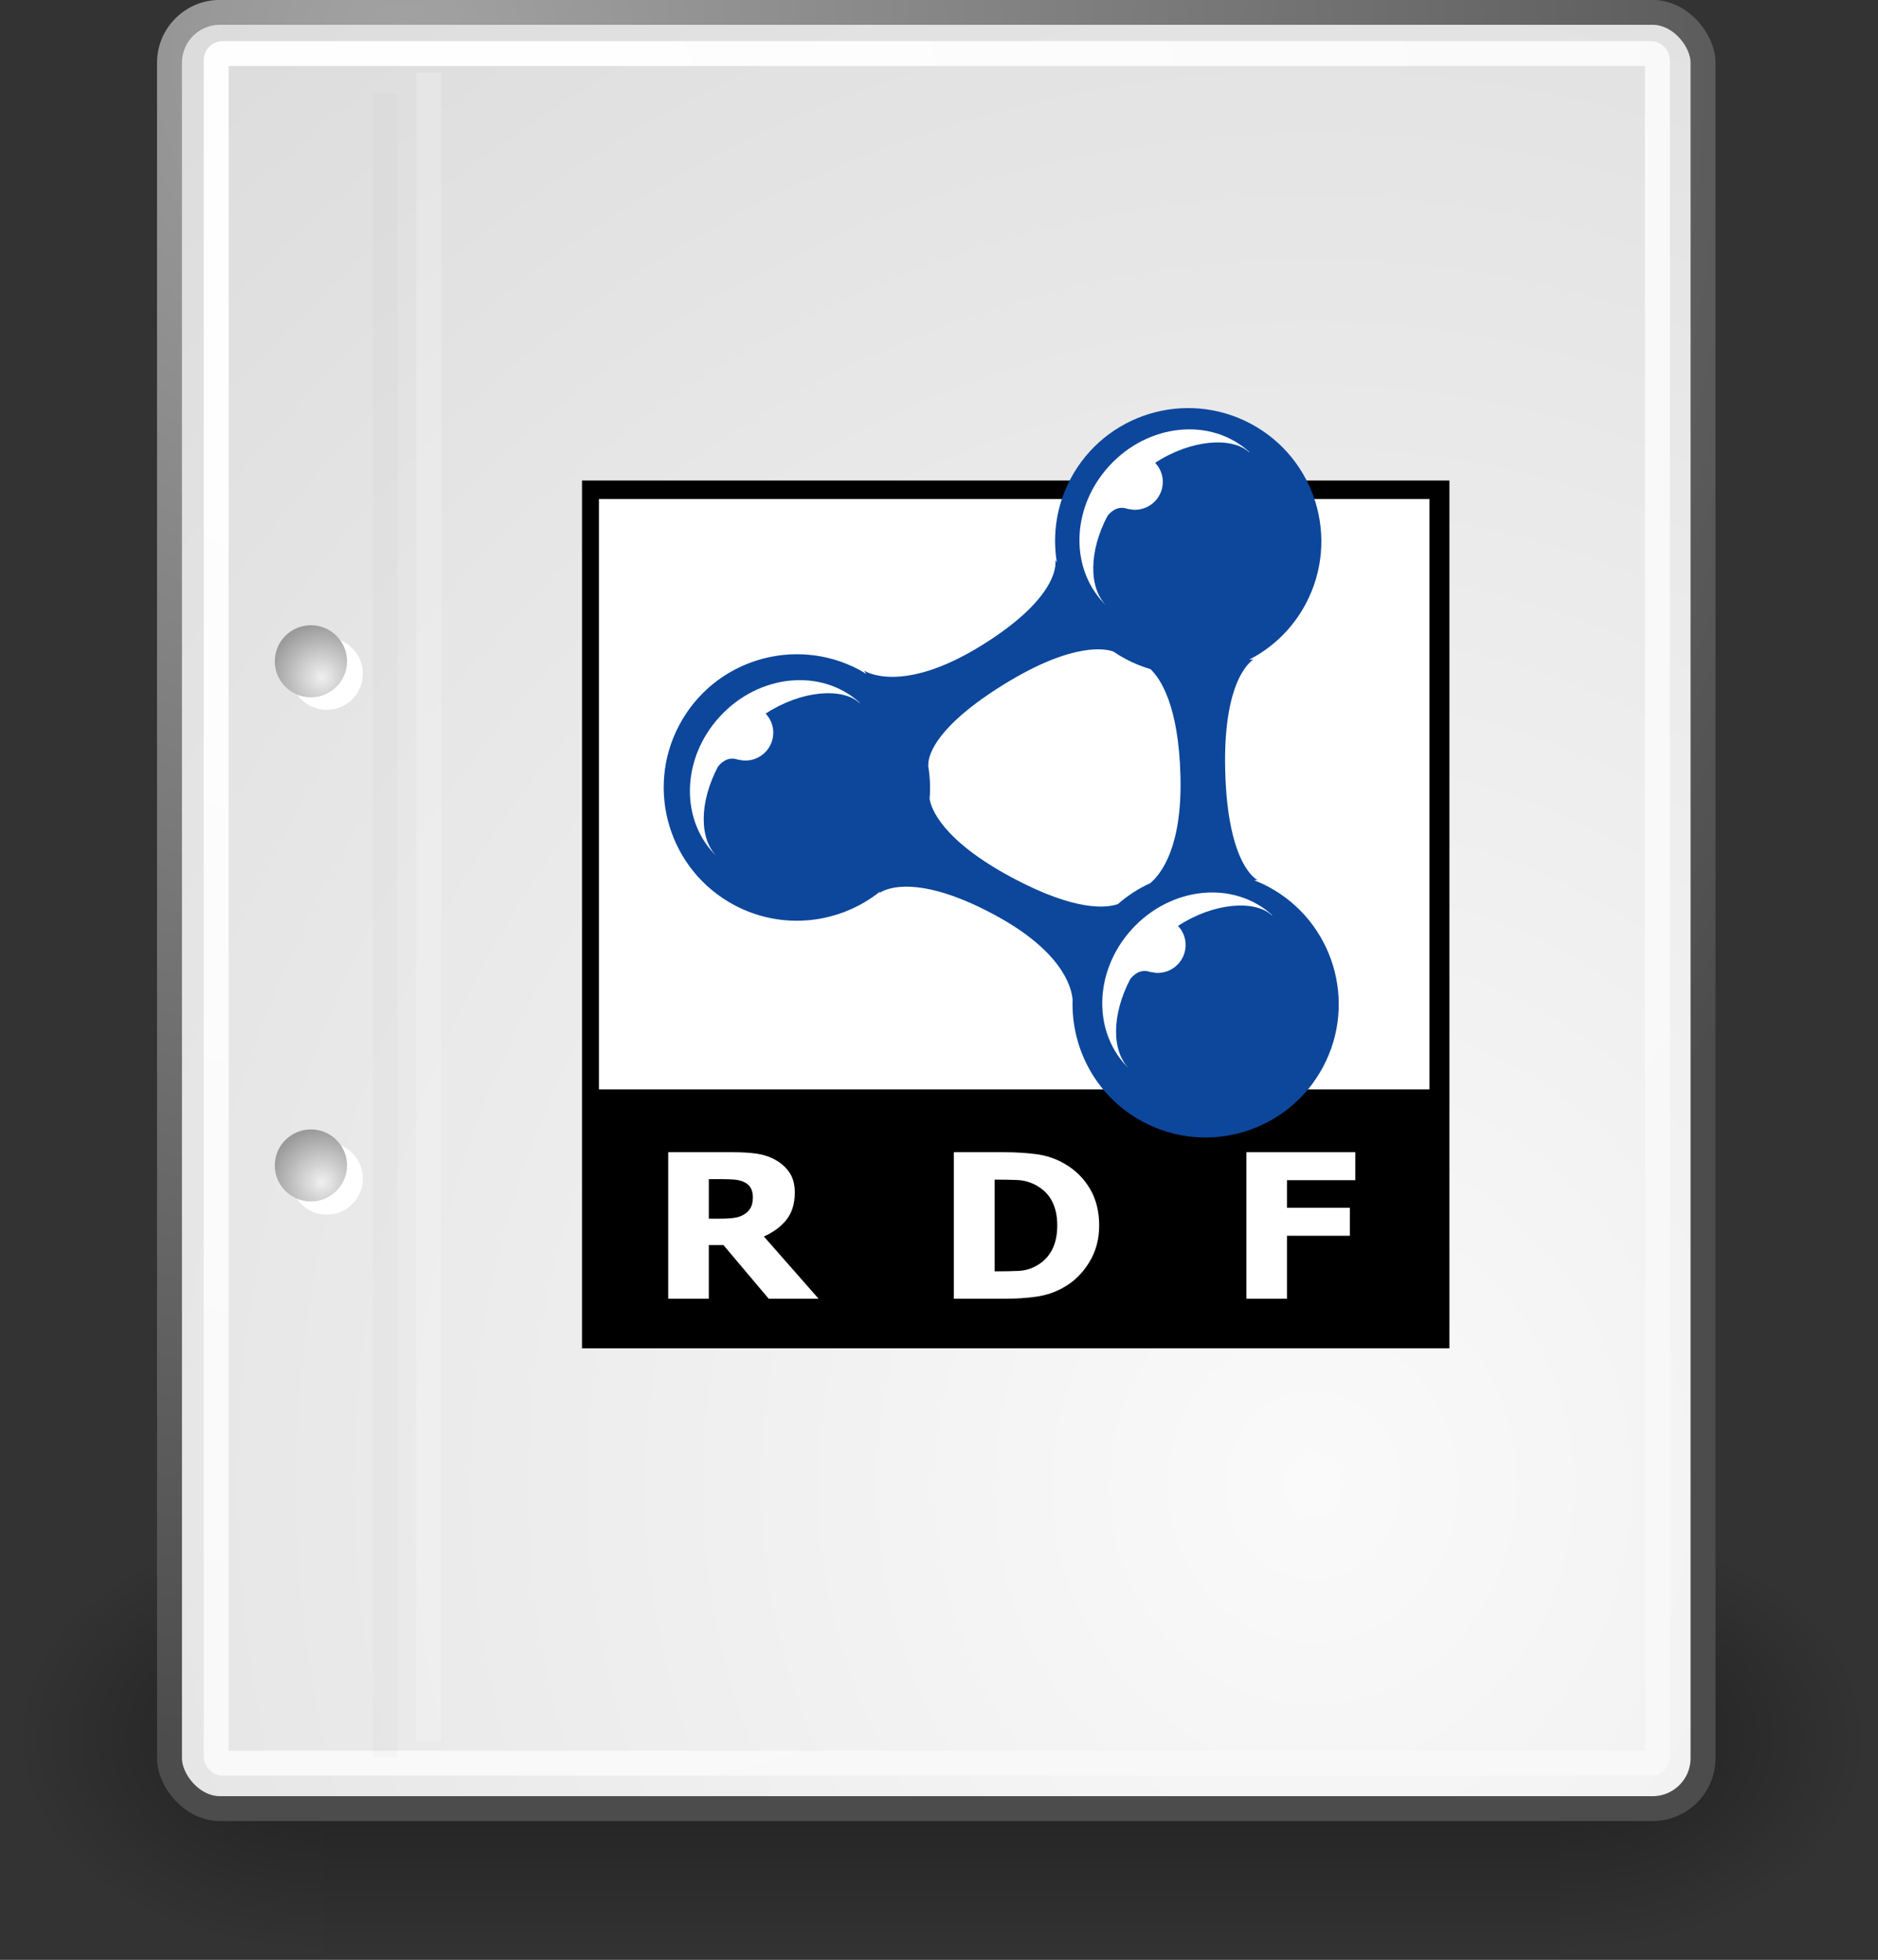 <?xml version="1.0" encoding="UTF-8" standalone="no"?>
<!-- Created with Inkscape (http://www.inkscape.org/) -->

<svg
   xmlns:dc="http://purl.org/dc/elements/1.1/"
   xmlns:cc="http://creativecommons.org/ns#"
   xmlns:rdf="http://www.w3.org/1999/02/22-rdf-syntax-ns#"
   xmlns:svg="http://www.w3.org/2000/svg"
   xmlns="http://www.w3.org/2000/svg"
   xmlns:xlink="http://www.w3.org/1999/xlink"
   xmlns:sodipodi="http://sodipodi.sourceforge.net/DTD/sodipodi-0.dtd"
   xmlns:inkscape="http://www.inkscape.org/namespaces/inkscape"
   width="19.945mm"
   height="20.805mm"
   viewBox="0 0 19.945 20.805"
   version="1.1"
   id="svg15764"
   inkscape:version="0.92.4 (5da689c313, 2019-01-14)"
   sodipodi:docname="rdffile.svg">
  <rect x="0" y="0" width="19.945" height="20.805" fill="#333333" stroke="none"/>
  <defs
     id="defs15758">
    <linearGradient
       inkscape:collect="always"
       xlink:href="#linearGradient5048"
       id="linearGradient11034"
       gradientUnits="userSpaceOnUse"
       gradientTransform="matrix(2.774,0,0,1.97,-1892.179,-872.885)"
       x1="302.857"
       y1="366.648"
       x2="302.857"
       y2="609.505" />
    <linearGradient
       id="linearGradient5048">
      <stop
         id="stop5050"
         offset="0"
         style="stop-color:black;stop-opacity:0;" />
      <stop
         style="stop-color:black;stop-opacity:1;"
         offset="0.5"
         id="stop5056" />
      <stop
         id="stop5052"
         offset="1"
         style="stop-color:black;stop-opacity:0;" />
    </linearGradient>
    <radialGradient
       r="117.143"
       fy="486.648"
       fx="605.714"
       cy="486.648"
       cx="605.714"
       gradientTransform="matrix(2.774,0,0,1.97,-1891.633,-872.885)"
       gradientUnits="userSpaceOnUse"
       id="radialGradient6717-5-3-8"
       xlink:href="#linearGradient3256"
       inkscape:collect="always" />
    <linearGradient
       id="linearGradient3256"
       inkscape:collect="always">
      <stop
         id="stop3258"
         offset="0"
         style="stop-color:#000000;stop-opacity:1;" />
      <stop
         id="stop3260"
         offset="1"
         style="stop-color:#000000;stop-opacity:0;" />
    </linearGradient>
    <radialGradient
       r="117.143"
       fy="486.648"
       fx="605.714"
       cy="486.648"
       cx="605.714"
       gradientTransform="matrix(-2.774,0,0,1.97,112.762,-872.885)"
       gradientUnits="userSpaceOnUse"
       id="radialGradient6719-3-9-8"
       xlink:href="#linearGradient3256"
       inkscape:collect="always" />
    <radialGradient
       r="86.708"
       fy="35.737"
       fx="33.967"
       cy="35.737"
       cx="33.967"
       gradientTransform="scale(0.96,1.041)"
       gradientUnits="userSpaceOnUse"
       id="radialGradient15658-79-7"
       xlink:href="#linearGradient259"
       inkscape:collect="always" />
    <linearGradient
       id="linearGradient259">
      <stop
         style="stop-color:#fafafa;stop-opacity:1;"
         offset="0"
         id="stop260" />
      <stop
         style="stop-color:#bbbbbb;stop-opacity:1;"
         offset="1"
         id="stop261" />
    </linearGradient>
    <radialGradient
       r="37.752"
       fy="3.756"
       fx="8.824"
       cy="3.756"
       cx="8.824"
       gradientTransform="matrix(0.968,0,0,1.033,3.354,0.646)"
       gradientUnits="userSpaceOnUse"
       id="radialGradient15656-2-4"
       xlink:href="#linearGradient269"
       inkscape:collect="always" />
    <linearGradient
       id="linearGradient269">
      <stop
         style="stop-color:#a3a3a3;stop-opacity:1;"
         offset="0"
         id="stop270" />
      <stop
         style="stop-color:#4c4c4c;stop-opacity:1;"
         offset="1"
         id="stop271" />
    </linearGradient>
    <radialGradient
       r="38.159"
       fy="7.268"
       fx="8.144"
       cy="7.268"
       cx="8.144"
       gradientTransform="matrix(0.968,0,0,1.033,3.354,0.646)"
       gradientUnits="userSpaceOnUse"
       id="radialGradient15668-71-5"
       xlink:href="#linearGradient15662"
       inkscape:collect="always" />
    <linearGradient
       id="linearGradient15662">
      <stop
         style="stop-color:#ffffff;stop-opacity:1;"
         offset="0"
         id="stop15664" />
      <stop
         style="stop-color:#f8f8f8;stop-opacity:1;"
         offset="1"
         id="stop15666" />
    </linearGradient>
    <radialGradient
       inkscape:collect="always"
       xlink:href="#aigrd2-2-7"
       id="radialGradient2283-0-2"
       gradientUnits="userSpaceOnUse"
       gradientTransform="matrix(0.23,0,0,0.23,4.614,3.98)"
       cx="20.892"
       cy="114.568"
       fx="20.892"
       fy="114.568"
       r="5.256" />
    <radialGradient
       gradientUnits="userSpaceOnUse"
       fy="114.568"
       fx="20.892"
       r="5.256"
       cy="114.568"
       cx="20.892"
       id="aigrd2-2-7">
      <stop
         id="stop15566-1-2"
         style="stop-color:#F0F0F0"
         offset="0" />
      <stop
         id="stop15568-7-1"
         style="stop-color:#9a9a9a;stop-opacity:1;"
         offset="1" />
    </radialGradient>
    <radialGradient
       inkscape:collect="always"
       xlink:href="#aigrd3-1-4"
       id="radialGradient2285-5-3"
       gradientUnits="userSpaceOnUse"
       gradientTransform="matrix(0.23,0,0,0.23,4.614,3.98)"
       cx="20.892"
       cy="64.568"
       fx="20.892"
       fy="64.568"
       r="5.257" />
    <radialGradient
       gradientUnits="userSpaceOnUse"
       fy="64.568"
       fx="20.892"
       r="5.257"
       cy="64.568"
       cx="20.892"
       id="aigrd3-1-4">
      <stop
         id="stop15573-7-9"
         style="stop-color:#F0F0F0"
         offset="0" />
      <stop
         id="stop15575-4-4"
         style="stop-color:#9a9a9a;stop-opacity:1;"
         offset="1" />
    </radialGradient>
  </defs>
  <sodipodi:namedview
     id="base"
     pagecolor="#ffffff"
     bordercolor="#666666"
     borderopacity="1.0"
     inkscape:pageopacity="0.0"
     inkscape:pageshadow="2"
     inkscape:zoom="0.35"
     inkscape:cx="1209.1197"
     inkscape:cy="-637.82658"
     inkscape:document-units="mm"
     inkscape:current-layer="layer1"
     showgrid="false"
     inkscape:window-width="1920"
     inkscape:window-height="1024"
     inkscape:window-x="0"
     inkscape:window-y="28"
     inkscape:window-maximized="1" />
  <g
     inkscape:label="Ebene 1"
     inkscape:groupmode="layer"
     id="layer1"
     transform="translate(422.722,40.73)">
    <g
       id="g11176"
       transform="translate(-356.707,-185.064)">
      <g
         transform="matrix(0.467,0,0,0.466,-67.299,142.766)"
         inkscape:label="Shadow"
         id="layer6-0-7-9"
         style="stroke-width:0.567">
        <g
           id="g6707-6-1-5"
           transform="matrix(0.021,0,0,0.021,42.852,41.154)"
           style="display:inline;stroke-width:0.567">
          <rect
             y="-150.697"
             x="-1559.252"
             height="478.357"
             width="1339.633"
             id="rect6709-2-11-7"
             style="color:#000000;display:inline;overflow:visible;visibility:visible;opacity:0.402;fill:url(#linearGradient11034);fill-opacity:1;fill-rule:nonzero;stroke:none;stroke-width:0.567;stroke-linecap:round;stroke-linejoin:miter;stroke-miterlimit:4;stroke-dasharray:none;stroke-dashoffset:0;stroke-opacity:1;marker:none;marker-start:none;marker-mid:none;marker-end:none" />
          <path
             sodipodi:nodetypes="cccc"
             id="path6711-6-7-4"
             d="m -219.619,-150.68 c 0,0 0,478.331 0,478.331 142.874,0.9 345.4,-107.17 345.4,-239.196 0,-132.027 -159.437,-239.135 -345.4,-239.135 z"
             style="color:#000000;display:inline;overflow:visible;visibility:visible;opacity:0.402;fill:url(#radialGradient6717-5-3-8);fill-opacity:1;fill-rule:nonzero;stroke:none;stroke-width:0.567;stroke-linecap:round;stroke-linejoin:miter;stroke-miterlimit:4;stroke-dasharray:none;stroke-dashoffset:0;stroke-opacity:1;marker:none;marker-start:none;marker-mid:none;marker-end:none"
             inkscape:connector-curvature="0" />
          <path
             style="color:#000000;display:inline;overflow:visible;visibility:visible;opacity:0.402;fill:url(#radialGradient6719-3-9-8);fill-opacity:1;fill-rule:nonzero;stroke:none;stroke-width:0.567;stroke-linecap:round;stroke-linejoin:miter;stroke-miterlimit:4;stroke-dasharray:none;stroke-dashoffset:0;stroke-opacity:1;marker:none;marker-start:none;marker-mid:none;marker-end:none"
             d="m -1559.252,-150.68 c 0,0 0,478.331 0,478.331 -142.874,0.9 -345.4,-107.17 -345.4,-239.196 0,-132.027 159.437,-239.135 345.4,-239.135 z"
             id="path6713-1-0-1"
             sodipodi:nodetypes="cccc"
             inkscape:connector-curvature="0" />
        </g>
      </g>
      <g
         transform="matrix(0.467,0,0,0.466,-67.299,142.766)"
         id="layer1-8-4-2"
         inkscape:label="Base"
         style="display:inline;stroke-width:0.567">
        <rect
           ry="1.149"
           y="3.646"
           x="6.604"
           height="40.92"
           width="34.875"
           id="rect15391-7-0-2"
           style="color:#000000;display:block;overflow:visible;visibility:visible;fill:url(#radialGradient15658-79-7);fill-opacity:1;fill-rule:nonzero;stroke:url(#radialGradient15656-2-4);stroke-width:0.567;stroke-linecap:round;stroke-linejoin:round;stroke-miterlimit:4;stroke-dashoffset:0;stroke-opacity:1;marker:none;marker-start:none;marker-mid:none;marker-end:none" />
        <rect
           rx="0.149"
           ry="0.149"
           y="4.584"
           x="7.666"
           height="38.946"
           width="32.776"
           id="rect15660-9-85-1"
           style="color:#000000;display:block;overflow:visible;visibility:visible;fill:none;fill-opacity:1;fill-rule:nonzero;stroke:url(#radialGradient15668-71-5);stroke-width:0.567;stroke-linecap:round;stroke-linejoin:round;stroke-miterlimit:4;stroke-dashoffset:0;stroke-opacity:1;marker:none;marker-start:none;marker-mid:none;marker-end:none" />
        <g
           id="g2270-1-6"
           transform="translate(0.646,-0.038)"
           style="stroke-width:0.567">
          <g
             transform="matrix(0.23,0,0,0.23,4.967,4.245)"
             style="fill:#ffffff;fill-opacity:1;fill-rule:nonzero;stroke:#000000;stroke-width:0.567;stroke-miterlimit:4"
             id="g1440-6-2">
            <radialGradient
               gradientUnits="userSpaceOnUse"
               fy="114.568"
               fx="20.892"
               r="5.256"
               cy="114.568"
               cx="20.892"
               id="radialGradient1442-6-0">
              <stop
                 id="stop1444-2-2"
                 style="stop-color:#F0F0F0"
                 offset="0" />
              <stop
                 id="stop1446-1-2"
                 style="stop-color:#474747"
                 offset="1" />
            </radialGradient>
            <path
               id="path1448-96-9"
               d="m 23.428,113.07 c 0,1.973 -1.6,3.572 -3.573,3.572 -1.974,0 -3.573,-1.6 -3.573,-3.572 0,-1.974 1.6,-3.573 3.573,-3.573 1.973,0 3.573,1.6 3.573,3.573 z"
               style="stroke:none;stroke-width:0.567"
               inkscape:connector-curvature="0" />
            <radialGradient
               gradientUnits="userSpaceOnUse"
               fy="64.568"
               fx="20.892"
               r="5.257"
               cy="64.568"
               cx="20.892"
               id="radialGradient1450-4-7">
              <stop
                 id="stop1452-8-4"
                 style="stop-color:#F0F0F0"
                 offset="0" />
              <stop
                 id="stop1454-0-3"
                 style="stop-color:#474747"
                 offset="1" />
            </radialGradient>
            <path
               id="path1456-8-5"
               d="m 23.428,63.07 c 0,1.973 -1.6,3.573 -3.573,3.573 -1.974,0 -3.573,-1.6 -3.573,-3.573 0,-1.974 1.6,-3.573 3.573,-3.573 1.973,0 3.573,1.6 3.573,3.573 z"
               style="stroke:none;stroke-width:0.567"
               inkscape:connector-curvature="0" />
          </g>
          <path
             id="path15570-1-6"
             d="m 9.995,29.952 c 0,0.453 -0.368,0.82 -0.821,0.82 -0.453,0 -0.821,-0.368 -0.821,-0.82 0,-0.453 0.368,-0.821 0.821,-0.821 0.453,0 0.821,0.368 0.821,0.821 z"
             style="fill:url(#radialGradient2283-0-2);fill-rule:nonzero;stroke:none;stroke-width:0.567;stroke-miterlimit:4"
             inkscape:connector-curvature="0" />
          <path
             id="path15577-0-1"
             d="m 9.995,18.467 c 0,0.453 -0.368,0.821 -0.821,0.821 -0.453,0 -0.821,-0.368 -0.821,-0.821 0,-0.453 0.368,-0.821 0.821,-0.821 0.453,0 0.821,0.368 0.821,0.821 z"
             style="fill:url(#radialGradient2285-5-3);fill-rule:nonzero;stroke:none;stroke-width:0.567;stroke-miterlimit:4"
             inkscape:connector-curvature="0" />
        </g>
        <path
           sodipodi:nodetypes="cc"
           id="path15672-22-4"
           d="M 11.506,5.494 V 43.401"
           style="fill:none;fill-opacity:0.75;fill-rule:evenodd;stroke:#000000;stroke-width:0.561;stroke-linecap:butt;stroke-linejoin:miter;stroke-miterlimit:4;stroke-opacity:0.018"
           inkscape:connector-curvature="0" />
        <path
           sodipodi:nodetypes="cc"
           id="path15674-9-0"
           d="M 12.5,5.021 V 43.038"
           style="fill:none;fill-opacity:0.75;fill-rule:evenodd;stroke:#ffffff;stroke-width:0.567;stroke-linecap:butt;stroke-linejoin:miter;stroke-miterlimit:4;stroke-opacity:0.205"
           inkscape:connector-curvature="0" />
      </g>
      <g
         transform="matrix(0.019,0,0,0.019,-59.834,148.666)"
         id="g871-1"
         style="overflow:visible;stroke-width:3.048">
        <g
           style="stroke-width:3.048;image-rendering:optimizeQuality;shape-rendering:geometricPrecision;text-rendering:geometricPrecision"
           id="g845-9">
          <rect
             style="stroke-width:3.048"
             x="0"
             y="40.473"
             width="484.862"
             height="484.862"
             id="rect815-7" />
          <rect
             style="fill:#ffffff;stroke-width:3.048"
             y="50.808"
             x="9.477"
             width="464.192"
             height="329.847"
             id="rect817-1" />
          <path
             style="fill:#0c479c;stroke-width:3.048"
             inkscape:connector-curvature="0"
             d="m 383.476,267.343 c -2.544,-1.346 -5.14,-2.493 -7.743,-3.516 l 1.863,-0.15 c 0,0 -16.608,-7.354 -18.057,-60.722 -1.438,-53.372 15.828,-62.478 15.828,-62.478 l -2.48,0.109 c 13.045,-6.69 24.265,-17.267 31.669,-31.216 19.295,-36.291 5.488,-81.362 -30.81,-100.657 -36.31,-19.276 -81.372,-5.506 -100.656,30.817 -7.927,14.899 -10.178,31.273 -7.677,46.733 l -0.851,-1.306 c 0,0 4.373,19.365 -41.032,47.55 -45.397,28.2 -65.877,14.159 -65.877,14.159 l 1.302,1.925 c -1.298,-0.803 -2.544,-1.624 -3.901,-2.333 -36.306,-19.294 -81.38,-5.509 -100.667,30.804 -19.281,36.309 -5.489,81.365 30.813,100.668 27.064,14.364 58.974,10.36 81.461,-7.655 l -0.487,0.946 c 0,0 16.531,-13.599 64.16,11.973 37.601,20.178 43.184,39.956 43.899,47.383 -0.983,27.57 13.388,54.618 39.389,68.433 36.301,19.299 81.374,5.498 100.657,-30.804 19.292,-36.302 5.507,-81.382 -30.803,-100.663 z m -83.934,9.785 c -6.018,2.129 -23.203,4.487 -59.389,-14.921 -39.187,-21.04 -45.005,-38.615 -45.855,-43.891 0.557,-6.401 0.202,-12.791 -0.891,-19.02 l 0.239,0.359 c 0,0 -3.189,-17.096 41.65,-44.943 40.133,-24.908 58.376,-19.955 61.771,-18.653 2.185,1.485 4.45,2.867 6.825,4.131 4.518,2.398 9.174,4.283 13.888,5.672 5.52,5.257 15.678,20.178 16.733,59.413 1.078,39.535 -10.533,54.779 -16.865,60.168 -6.526,2.956 -12.626,6.897 -18.106,11.685 z"
             id="path819-3" />
          <g
             style="stroke-width:3.048"
             id="g823-1">
            <path
               style="fill:#ffffff;stroke-width:3.048"
               inkscape:connector-curvature="0"
               d="m 294.631,32.4 c -21.659,23.694 -22.118,58.544 -1.246,78.264 -10.316,-9.935 -10.093,-30.608 0.33,-50.387 1.342,-1.774 5.224,-5.961 10.898,-4.055 0.569,0.194 0.951,0.245 1.17,0.213 1.284,0.278 2.601,0.439 3.96,0.381 8.622,-0.393 15.288,-7.684 14.898,-16.307 -0.175,-3.868 -1.78,-7.292 -4.26,-9.92 20.007,-13.107 42.968,-14.61 52.375,-6.016 l 0.359,0.025 C 351.625,4.97 316.493,8.476 294.631,32.4 Z"
               id="path821-2" />
          </g>
          <g
             style="stroke-width:3.048"
             id="g829-0">
            <path
               style="fill:#ffffff;stroke-width:3.048"
               inkscape:connector-curvature="0"
               d="m 76.205,251.381 c -0.184,-0.19 -0.371,-0.406 -0.562,-0.598 0.121,0.125 0.235,0.279 0.378,0.407 z"
               id="path825-6" />
            <path
               style="fill:#ffffff;stroke-width:3.048"
               inkscape:connector-curvature="0"
               d="m 76.894,172.52 c -21.663,23.694 -22.114,58.541 -1.251,78.264 -10.313,-9.935 -10.092,-30.608 0.331,-50.387 1.345,-1.778 5.231,-5.961 10.906,-4.055 0.565,0.195 0.946,0.242 1.167,0.212 1.283,0.275 2.603,0.44 3.959,0.377 8.623,-0.392 15.288,-7.684 14.899,-16.303 -0.179,-3.867 -1.782,-7.296 -4.252,-9.92 19.995,-13.107 42.959,-14.617 52.366,-6.021 l 0.355,0.03 c -21.483,-19.631 -56.623,-16.126 -78.48,7.803 z"
               id="path827-8" />
          </g>
          <g
             style="stroke-width:3.048"
             id="g835-7">
            <path
               style="fill:#ffffff;stroke-width:3.048"
               inkscape:connector-curvature="0"
               d="m 306.701,370.015 c -0.187,-0.191 -0.374,-0.404 -0.564,-0.594 0.117,0.125 0.237,0.279 0.378,0.402 z"
               id="path831-4" />
            <path
               style="fill:#ffffff;stroke-width:3.048"
               inkscape:connector-curvature="0"
               d="m 307.39,291.145 c -21.666,23.704 -22.118,58.553 -1.254,78.276 -10.317,-9.935 -10.09,-30.611 0.331,-50.388 1.344,-1.781 5.227,-5.96 10.906,-4.053 0.568,0.189 0.941,0.242 1.166,0.212 1.282,0.277 2.605,0.44 3.963,0.381 8.617,-0.396 15.28,-7.692 14.891,-16.32 -0.176,-3.864 -1.781,-7.288 -4.252,-9.917 20.002,-13.103 42.959,-14.61 52.37,-6.016 l 0.355,0.029 c -21.483,-19.631 -56.625,-16.123 -78.476,7.796 z"
               id="path833-9" />
          </g>
          <g
             style="stroke-width:3.048"
             id="g843-2">
            <path
               style="fill:#ffffff;stroke-width:3.048"
               inkscape:connector-curvature="0"
               d="m 132.259,497.639 h -27.878 l -25.326,-30 h -8.171 v 30 H 48.197 v -81.875 h 36.565 c 5.046,0 9.441,0.284 13.186,0.853 3.745,0.569 7.203,1.751 10.377,3.548 3.256,1.871 5.84,4.245 7.753,7.124 1.912,2.879 2.869,6.537 2.869,10.975 0,6.271 -1.567,11.359 -4.7,15.265 -3.133,3.906 -7.324,7.014 -12.572,9.324 z M 95.509,440.84 c 0,-2.054 -0.438,-3.823 -1.314,-5.31 -0.876,-1.485 -2.332,-2.632 -4.368,-3.438 -1.426,-0.55 -3.015,-0.898 -4.767,-1.045 -1.752,-0.147 -3.931,-0.221 -6.538,-0.221 h -7.638 v 22.063 h 6.538 c 3.178,0 5.876,-0.174 8.097,-0.522 2.22,-0.348 4.104,-1.091 5.651,-2.229 1.467,-1.026 2.557,-2.255 3.27,-3.686 0.713,-1.431 1.069,-3.302 1.069,-5.612 z"
               id="path837-4" />
            <path
               style="fill:#ffffff;stroke-width:3.048"
               inkscape:connector-curvature="0"
               d="m 289.092,456.783 c 0,7.625 -1.854,14.453 -5.56,20.483 -3.706,6.03 -8.39,10.658 -14.051,13.884 -4.725,2.75 -9.866,4.519 -15.425,5.307 -5.56,0.788 -11.476,1.182 -17.747,1.182 h -28.468 v -81.875 h 28.224 c 6.394,0 12.38,0.367 17.96,1.1 5.58,0.733 10.813,2.512 15.701,5.334 5.986,3.446 10.71,8.093 14.172,13.939 3.462,5.846 5.194,12.728 5.194,20.646 z m -23.437,-0.137 c 0,-5.389 -1.03,-9.999 -3.09,-13.83 -2.061,-3.83 -5.231,-6.827 -9.515,-8.991 -3.101,-1.539 -6.354,-2.383 -9.76,-2.529 -3.406,-0.146 -7.476,-0.22 -12.207,-0.22 h -0.429 v 51.25 h 0.429 c 5.139,0 9.473,-0.082 13.002,-0.247 3.528,-0.165 6.884,-1.146 10.065,-2.942 3.753,-2.126 6.608,-5.059 8.566,-8.798 1.958,-3.739 2.939,-8.304 2.939,-13.693 z"
               id="path839-4" />
            <path
               style="fill:#ffffff;stroke-width:3.048"
               inkscape:connector-curvature="0"
               d="m 432.269,431.389 h -38.188 v 15.438 h 35.125 v 15.625 h -35.125 v 35.188 h -22.688 v -81.875 h 60.875 v 15.624 z"
               id="path841-5" />
          </g>
        </g>
      </g>
    </g>
  </g>
</svg>
